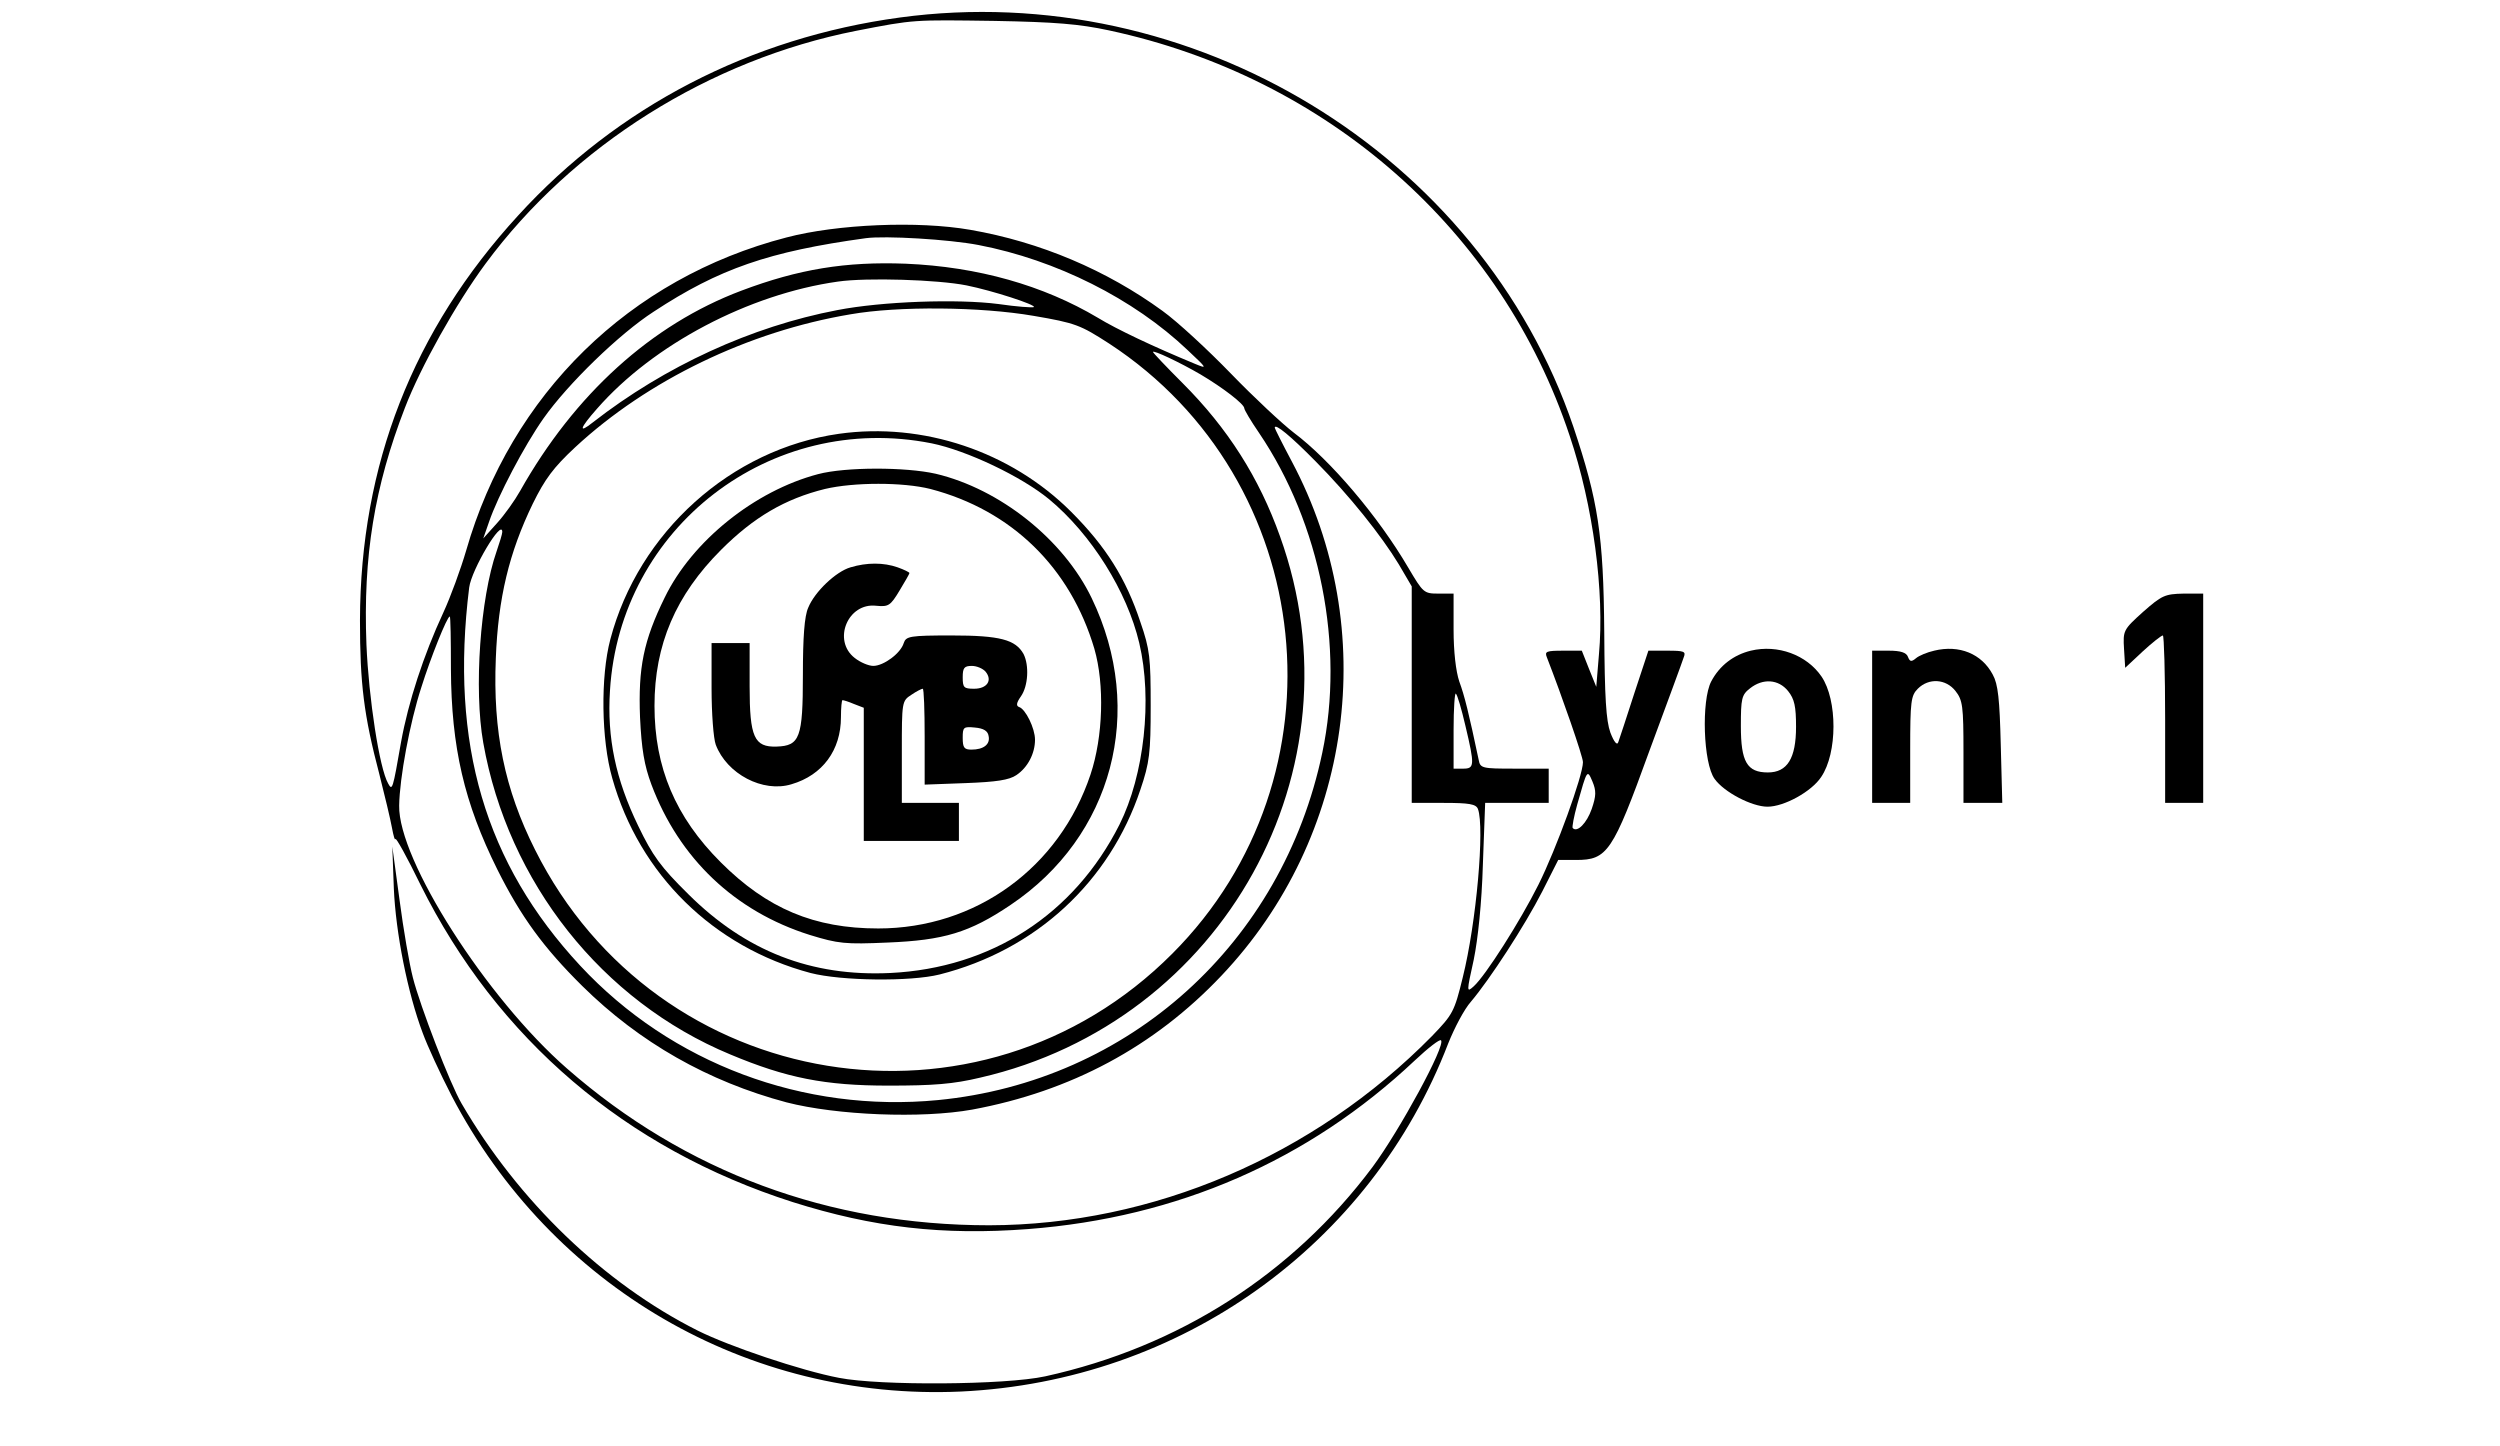 <?xml version="1.0" standalone="no"?>
<!DOCTYPE svg PUBLIC "-//W3C//DTD SVG 20010904//EN"
 "http://www.w3.org/TR/2001/REC-SVG-20010904/DTD/svg10.dtd">
<svg version="1.0" xmlns="http://www.w3.org/2000/svg"
 width="657pt" height="380pt" viewBox="0 0 657 380"
 preserveAspectRatio="xMidYMid meet">

<g transform="translate(0,380) scale(0.1,-0.1)"
fill="#000000" stroke="none">
<path d="M2365 3754 c-392 -53 -742 -234 -1003 -520 -277 -302 -415 -656 -416
-1064 0 -167 10 -249 51 -405 14 -55 29 -118 33 -140 4 -22 8 -35 9 -30 1 6
31 -48 66 -120 202 -406 540 -694 978 -834 212 -67 395 -88 619 -71 392 30
737 180 1016 443 35 33 66 57 69 53 13 -13 -109 -237 -180 -333 -211 -282
-510 -473 -860 -550 -105 -23 -435 -25 -542 -4 -100 19 -289 83 -371 124 -247
124 -472 341 -621 597 -30 51 -109 256 -128 331 -9 35 -25 127 -35 204 l-19
140 4 -110 c5 -116 36 -274 76 -380 12 -33 46 -107 76 -165 262 -502 778 -802
1338 -777 577 27 1077 384 1281 915 16 40 42 90 60 110 49 58 141 199 187 289
l42 83 47 0 c82 0 96 20 192 285 47 127 88 238 91 248 6 15 1 17 -43 17 l-50
0 -37 -112 c-20 -62 -39 -120 -42 -128 -3 -10 -11 -1 -21 25 -11 31 -15 90
-16 265 -2 254 -16 344 -81 538 -244 719 -1003 1180 -1770 1076z m550 -34
c574 -123 1031 -526 1210 -1065 62 -184 92 -411 77 -575 l-7 -85 -19 47 -19
48 -49 0 c-44 0 -49 -2 -43 -17 40 -103 95 -261 95 -276 0 -35 -70 -228 -117
-322 -48 -96 -139 -239 -170 -267 -19 -17 -19 -16 0 70 11 54 21 148 24 250
l6 162 83 0 84 0 0 45 0 45 -90 0 c-85 0 -90 1 -94 23 -26 123 -37 168 -51
206 -9 27 -15 78 -15 137 l0 94 -40 0 c-38 0 -40 2 -79 68 -79 135 -205 283
-301 355 -30 23 -104 92 -165 155 -60 62 -141 137 -180 165 -147 107 -321 181
-505 213 -137 24 -350 15 -483 -20 -413 -107 -724 -412 -842 -823 -14 -48 -41
-122 -60 -163 -52 -112 -92 -235 -111 -340 -22 -126 -23 -129 -34 -109 -23 40
-51 224 -57 365 -9 232 21 415 101 622 41 107 135 275 212 379 229 310 589
536 974 612 154 30 149 29 365 26 158 -3 221 -8 300 -25z m-343 -564 c203 -39
407 -141 549 -276 52 -49 53 -50 19 -36 -109 45 -206 91 -255 121 -143 85
-315 134 -505 142 -157 6 -281 -14 -432 -71 -236 -89 -438 -272 -581 -526 -14
-25 -41 -63 -61 -85 l-36 -40 15 43 c23 68 93 201 143 272 64 91 200 223 290
281 172 113 303 158 557 193 51 7 219 -3 297 -18z m-32 -106 c69 -14 183 -51
177 -57 -3 -2 -45 1 -93 8 -108 14 -306 7 -424 -16 -225 -43 -452 -147 -642
-295 -39 -31 -35 -16 11 36 148 169 399 301 633 334 76 11 263 5 338 -10z
m176 -80 c111 -19 123 -24 199 -73 549 -359 630 -1138 166 -1603 -506 -508
-1354 -369 -1675 273 -80 159 -111 311 -103 503 6 158 35 278 97 406 32 65 54
95 112 149 190 176 455 304 723 349 125 22 342 20 481 -4z m439 -154 c59 -35
115 -78 115 -89 0 -4 17 -33 39 -65 161 -238 225 -561 166 -840 -105 -501
-507 -864 -1010 -913 -353 -34 -701 96 -940 353 -250 269 -343 583 -292 994 6
47 87 183 87 146 0 -5 -7 -28 -15 -51 -43 -123 -60 -362 -35 -503 65 -367 312
-679 649 -819 148 -62 249 -82 416 -82 118 0 170 4 241 21 640 147 1008 811
788 1422 -55 155 -138 285 -256 403 -43 43 -78 80 -78 82 0 6 70 -27 125 -59z
m302 -228 c89 -90 173 -195 219 -271 l34 -58 0 -285 0 -284 84 0 c67 0 85 -3
90 -16 18 -48 -4 -299 -40 -443 -22 -90 -26 -97 -81 -154 -310 -315 -734 -496
-1163 -497 -421 0 -799 140 -1110 412 -212 185 -444 549 -441 691 1 72 28 218
58 310 24 77 68 187 75 187 2 0 3 -62 3 -138 1 -206 35 -352 122 -527 62 -124
121 -205 223 -306 151 -149 331 -251 537 -306 132 -34 355 -43 488 -19 259 48
478 165 655 352 345 364 420 909 185 1351 -25 47 -45 87 -45 89 0 13 43 -23
107 -88z m394 -695 c25 -105 24 -113 -6 -113 l-25 0 0 102 c0 56 3 99 6 95 4
-3 15 -41 25 -84z m332 -219 c-13 -37 -38 -63 -50 -50 -2 2 3 30 12 62 26 92
26 93 40 60 10 -24 10 -37 -2 -72z"/>
<path d="M2205 2660 c-284 -40 -527 -259 -601 -540 -26 -98 -24 -264 5 -365
71 -253 266 -444 521 -512 81 -21 263 -23 339 -4 253 64 447 243 528 486 24
71 27 96 27 220 0 126 -2 148 -27 220 -38 115 -91 199 -182 290 -159 159 -390
236 -610 205z m243 -25 c93 -19 236 -87 309 -147 111 -92 205 -242 237 -378
35 -148 13 -347 -52 -477 -119 -236 -337 -377 -602 -390 -208 -10 -380 57
-531 207 -73 72 -94 101 -132 180 -59 122 -82 231 -74 355 26 429 422 734 845
650z"/>
<path d="M2150 2554 c-167 -44 -331 -176 -403 -324 -56 -114 -70 -185 -65
-315 4 -84 11 -126 30 -177 73 -194 219 -333 416 -395 75 -23 93 -25 205 -20
147 6 215 26 323 99 268 180 356 509 213 806 -74 154 -241 287 -410 327 -80
18 -237 18 -309 -1z m295 -39 c214 -56 368 -207 431 -420 27 -94 23 -231 -10
-330 -82 -246 -302 -405 -558 -405 -168 0 -292 52 -414 174 -119 119 -174 249
-174 411 0 161 56 291 175 410 86 86 168 134 273 160 77 18 205 18 277 0z"/>
<path d="M2235 2309 c-38 -11 -94 -64 -111 -106 -10 -22 -14 -78 -14 -177 0
-165 -8 -186 -69 -188 -59 -2 -71 25 -71 158 l0 114 -50 0 -50 0 0 -119 c0
-66 5 -132 11 -148 29 -77 124 -127 199 -104 82 24 130 90 130 176 0 25 2 45
4 45 3 0 16 -4 30 -10 l26 -10 0 -175 0 -175 125 0 125 0 0 50 0 50 -75 0 -75
0 0 134 c0 131 0 134 25 150 13 9 27 16 30 16 3 0 5 -57 5 -126 l0 -126 108 4
c80 3 114 8 133 21 30 20 49 57 49 93 0 30 -25 81 -42 86 -8 3 -7 11 5 28 19
27 22 81 7 111 -21 38 -62 49 -189 49 -110 0 -120 -2 -126 -20 -8 -27 -53 -60
-80 -60 -12 0 -34 9 -49 21 -59 46 -18 146 57 137 32 -3 37 0 61 40 14 23 26
44 26 46 0 2 -14 9 -31 15 -37 13 -81 13 -124 0z m355 -274 c19 -23 4 -45 -30
-45 -27 0 -30 3 -30 30 0 25 4 30 24 30 13 0 29 -7 36 -15z m8 -169 c5 -22
-13 -36 -45 -36 -19 0 -23 5 -23 31 0 28 2 30 32 27 23 -2 34 -9 36 -22z"/>
<path d="M5632 2192 c-52 -47 -53 -49 -50 -98 l3 -49 46 43 c25 23 49 42 53
42 3 0 6 -99 6 -220 l0 -220 50 0 50 0 0 275 0 275 -52 0 c-49 -1 -57 -5 -106
-48z"/>
<path d="M4601 2090 c-45 -11 -82 -39 -104 -81 -26 -50 -21 -215 9 -256 25
-35 98 -73 139 -73 44 0 116 40 141 78 43 63 43 202 1 264 -39 57 -115 85
-186 68z m98 -106 c17 -21 21 -41 21 -94 0 -83 -23 -120 -74 -120 -55 0 -71
28 -71 122 0 72 2 82 24 99 34 27 75 24 100 -7z"/>
<path d="M5083 2090 c-18 -4 -40 -13 -48 -20 -12 -10 -16 -9 -21 4 -4 11 -19
16 -50 16 l-44 0 0 -200 0 -200 50 0 50 0 0 140 c0 127 2 142 20 160 29 29 74
26 99 -6 19 -24 21 -40 21 -160 l0 -134 51 0 51 0 -4 153 c-3 119 -7 159 -21
184 -29 55 -88 79 -154 63z"/>
</g>
</svg>
